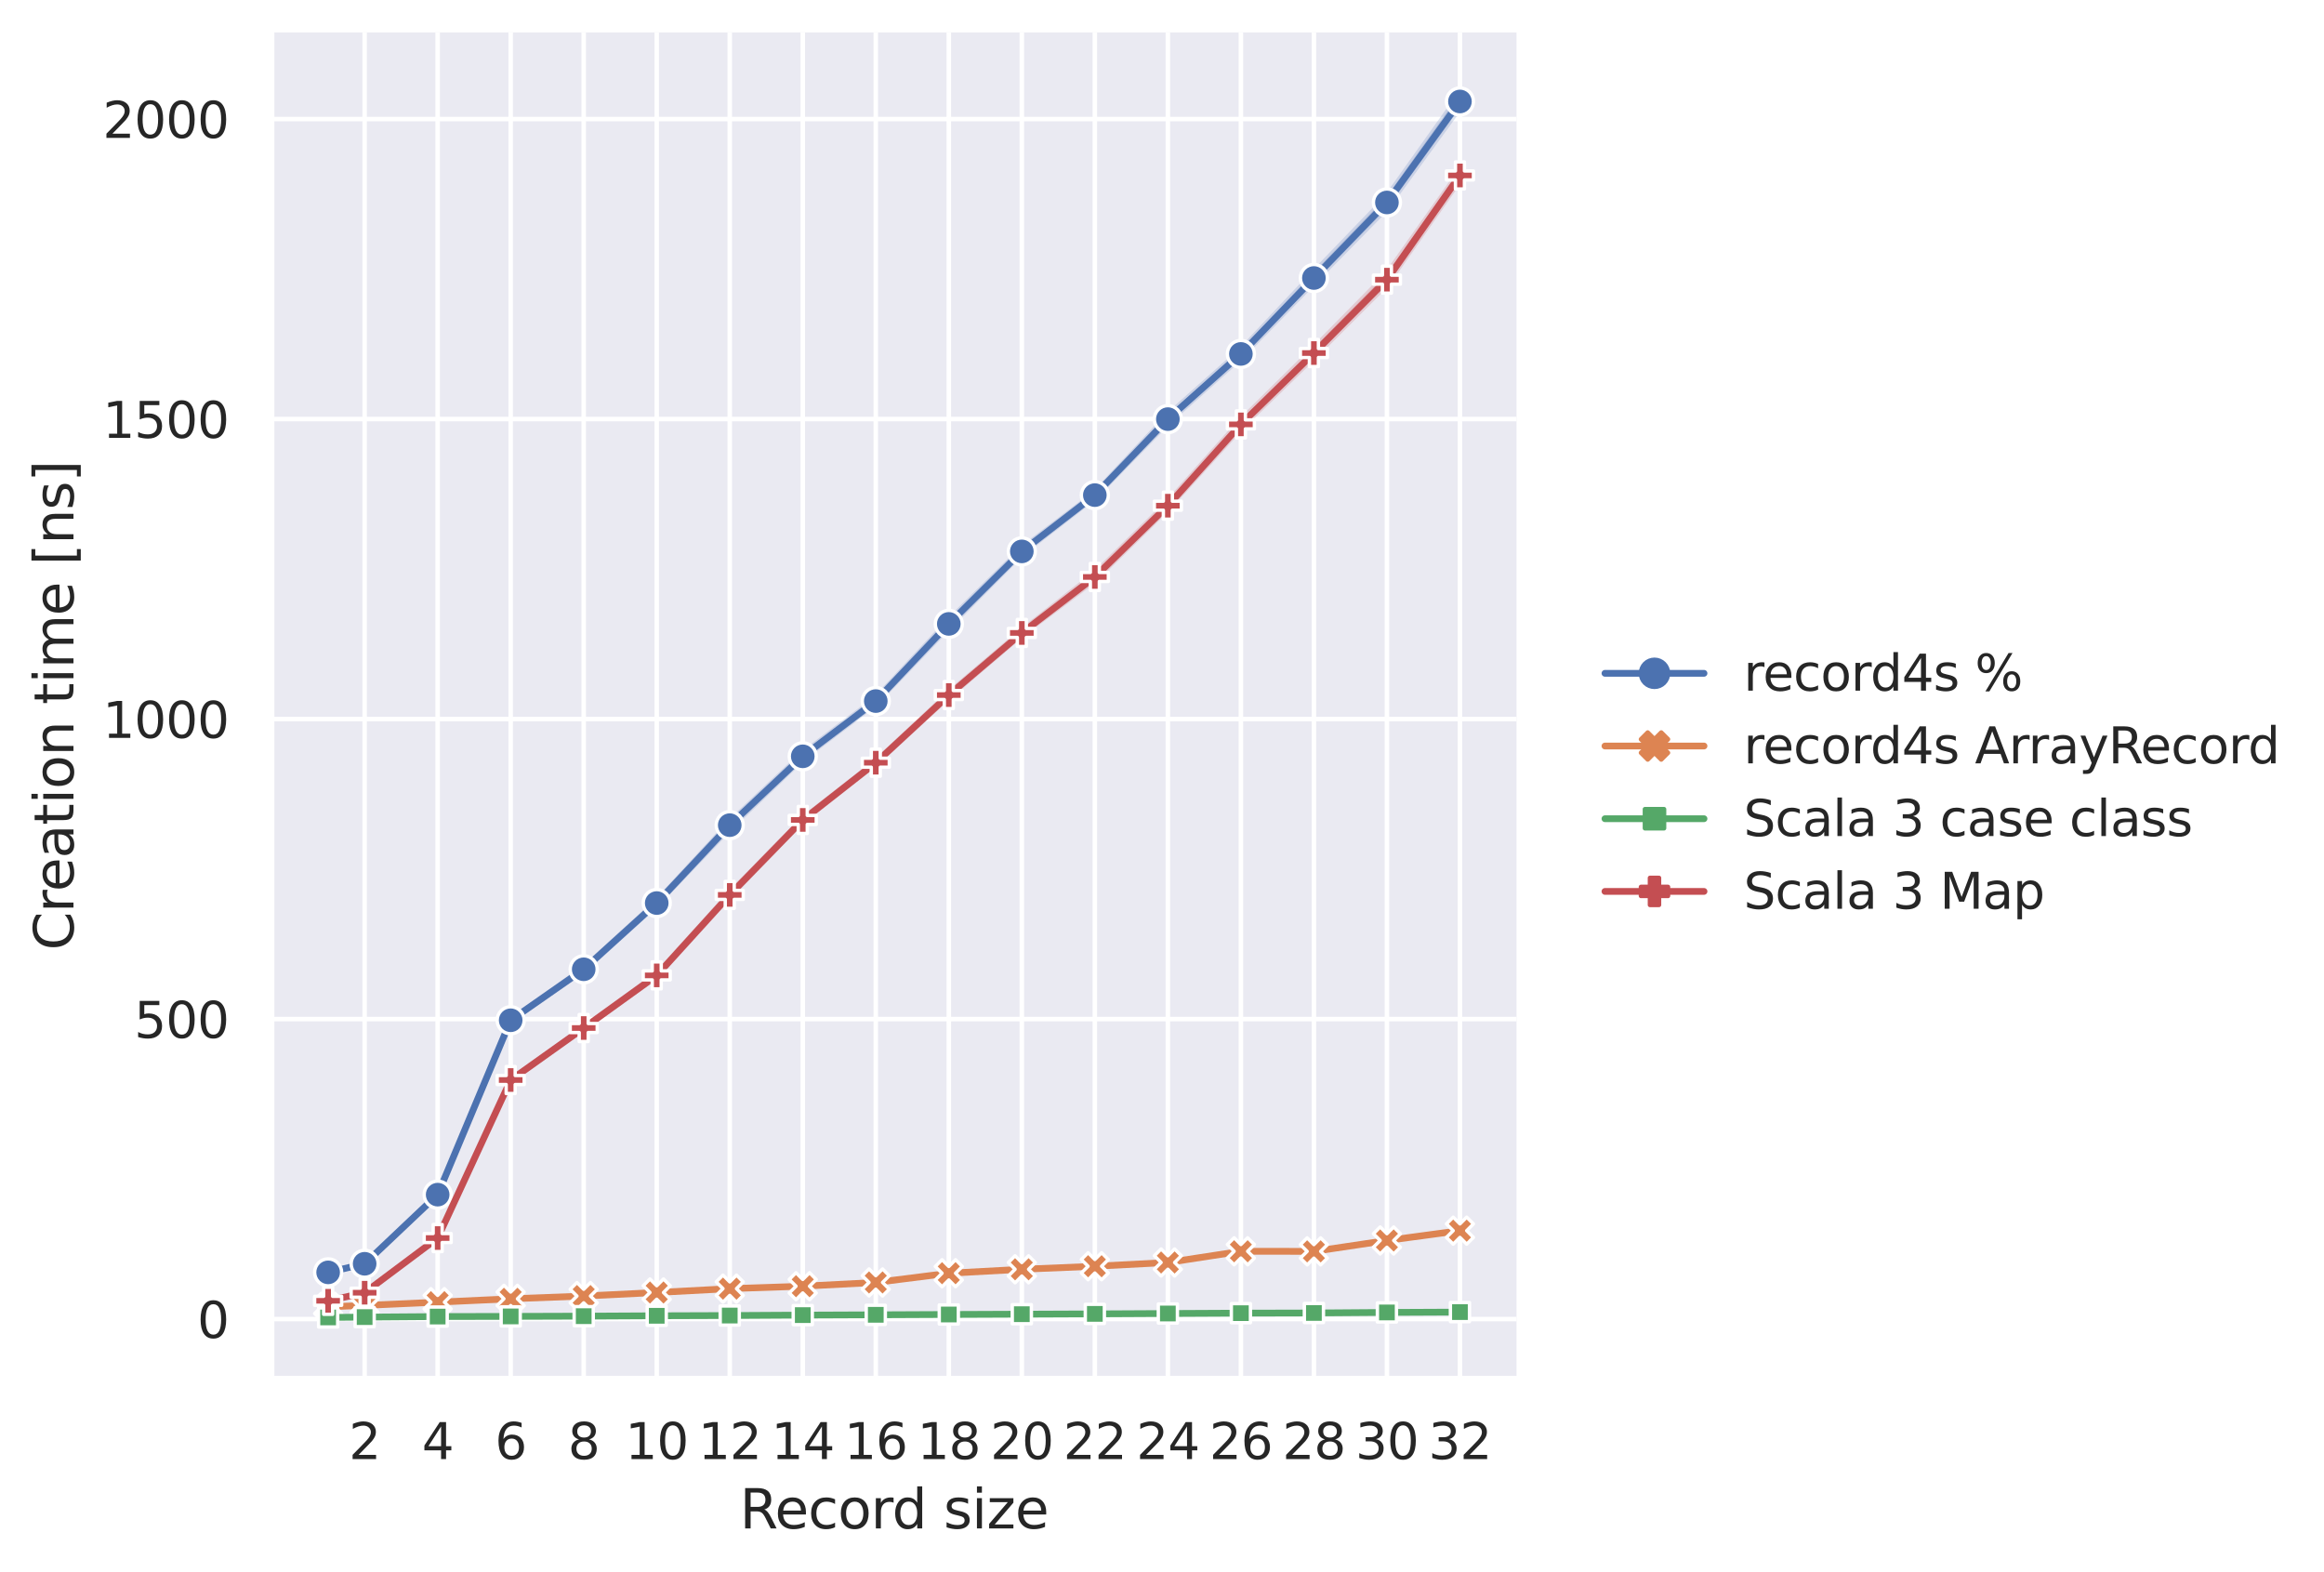 <?xml version="1.0" encoding="utf-8" standalone="no"?>
<!DOCTYPE svg PUBLIC "-//W3C//DTD SVG 1.1//EN"
  "http://www.w3.org/Graphics/SVG/1.1/DTD/svg11.dtd">
<svg xmlns:xlink="http://www.w3.org/1999/xlink" width="516.149pt" height="349.14pt" viewBox="0 0 516.149 349.14" xmlns="http://www.w3.org/2000/svg" version="1.1">
 <defs>
  <style type="text/css">*{stroke-linejoin: round; stroke-linecap: butt}</style>
 </defs>
 <g id="figure_1">
  <g id="patch_1">
   <path d="M 0 349.14 
L 516.149 349.14 
L 516.149 0 
L 0 0 
z
" style="fill: #ffffff"/>
  </g>
  <g id="axes_1">
   <g id="patch_2">
    <path d="M 60.309 306.18 
L 336.814 306.18 
L 336.814 7.2 
L 60.309 7.2 
z
" style="fill: #eaeaf2"/>
   </g>
   <g id="matplotlib.axis_1">
    <g id="xtick_1">
     <g id="line2d_1">
      <path d="M 80.986 306.18 
L 80.986 7.2 
" clip-path="url(#paf6fe5a47a)" style="fill: none; stroke: #ffffff; stroke-linecap: round"/>
     </g>
     <g id="text_1">
      <!-- 2 -->
      <g style="fill: #262626" transform="translate(77.486 324.038) scale(0.11 -0.11)">
       <defs>
        <path id="DejaVuSans-32" d="M 1228 531 
L 3431 531 
L 3431 0 
L 469 0 
L 469 531 
Q 828 903 1448 1529 
Q 2069 2156 2228 2338 
Q 2531 2678 2651 2914 
Q 2772 3150 2772 3378 
Q 2772 3750 2511 3984 
Q 2250 4219 1831 4219 
Q 1534 4219 1204 4116 
Q 875 4013 500 3803 
L 500 4441 
Q 881 4594 1212 4672 
Q 1544 4750 1819 4750 
Q 2544 4750 2975 4387 
Q 3406 4025 3406 3419 
Q 3406 3131 3298 2873 
Q 3191 2616 2906 2266 
Q 2828 2175 2409 1742 
Q 1991 1309 1228 531 
z
" transform="scale(0.016)"/>
       </defs>
       <use xlink:href="#DejaVuSans-32"/>
      </g>
     </g>
    </g>
    <g id="xtick_2">
     <g id="line2d_2">
      <path d="M 97.203 306.18 
L 97.203 7.2 
" clip-path="url(#paf6fe5a47a)" style="fill: none; stroke: #ffffff; stroke-linecap: round"/>
     </g>
     <g id="text_2">
      <!-- 4 -->
      <g style="fill: #262626" transform="translate(93.704 324.038) scale(0.11 -0.11)">
       <defs>
        <path id="DejaVuSans-34" d="M 2419 4116 
L 825 1625 
L 2419 1625 
L 2419 4116 
z
M 2253 4666 
L 3047 4666 
L 3047 1625 
L 3713 1625 
L 3713 1100 
L 3047 1100 
L 3047 0 
L 2419 0 
L 2419 1100 
L 313 1100 
L 313 1709 
L 2253 4666 
z
" transform="scale(0.016)"/>
       </defs>
       <use xlink:href="#DejaVuSans-34"/>
      </g>
     </g>
    </g>
    <g id="xtick_3">
     <g id="line2d_3">
      <path d="M 113.42 306.18 
L 113.42 7.2 
" clip-path="url(#paf6fe5a47a)" style="fill: none; stroke: #ffffff; stroke-linecap: round"/>
     </g>
     <g id="text_3">
      <!-- 6 -->
      <g style="fill: #262626" transform="translate(109.921 324.038) scale(0.11 -0.11)">
       <defs>
        <path id="DejaVuSans-36" d="M 2113 2584 
Q 1688 2584 1439 2293 
Q 1191 2003 1191 1497 
Q 1191 994 1439 701 
Q 1688 409 2113 409 
Q 2538 409 2786 701 
Q 3034 994 3034 1497 
Q 3034 2003 2786 2293 
Q 2538 2584 2113 2584 
z
M 3366 4563 
L 3366 3988 
Q 3128 4100 2886 4159 
Q 2644 4219 2406 4219 
Q 1781 4219 1451 3797 
Q 1122 3375 1075 2522 
Q 1259 2794 1537 2939 
Q 1816 3084 2150 3084 
Q 2853 3084 3261 2657 
Q 3669 2231 3669 1497 
Q 3669 778 3244 343 
Q 2819 -91 2113 -91 
Q 1303 -91 875 529 
Q 447 1150 447 2328 
Q 447 3434 972 4092 
Q 1497 4750 2381 4750 
Q 2619 4750 2861 4703 
Q 3103 4656 3366 4563 
z
" transform="scale(0.016)"/>
       </defs>
       <use xlink:href="#DejaVuSans-36"/>
      </g>
     </g>
    </g>
    <g id="xtick_4">
     <g id="line2d_4">
      <path d="M 129.638 306.18 
L 129.638 7.2 
" clip-path="url(#paf6fe5a47a)" style="fill: none; stroke: #ffffff; stroke-linecap: round"/>
     </g>
     <g id="text_4">
      <!-- 8 -->
      <g style="fill: #262626" transform="translate(126.138 324.038) scale(0.11 -0.11)">
       <defs>
        <path id="DejaVuSans-38" d="M 2034 2216 
Q 1584 2216 1326 1975 
Q 1069 1734 1069 1313 
Q 1069 891 1326 650 
Q 1584 409 2034 409 
Q 2484 409 2743 651 
Q 3003 894 3003 1313 
Q 3003 1734 2745 1975 
Q 2488 2216 2034 2216 
z
M 1403 2484 
Q 997 2584 770 2862 
Q 544 3141 544 3541 
Q 544 4100 942 4425 
Q 1341 4750 2034 4750 
Q 2731 4750 3128 4425 
Q 3525 4100 3525 3541 
Q 3525 3141 3298 2862 
Q 3072 2584 2669 2484 
Q 3125 2378 3379 2068 
Q 3634 1759 3634 1313 
Q 3634 634 3220 271 
Q 2806 -91 2034 -91 
Q 1263 -91 848 271 
Q 434 634 434 1313 
Q 434 1759 690 2068 
Q 947 2378 1403 2484 
z
M 1172 3481 
Q 1172 3119 1398 2916 
Q 1625 2713 2034 2713 
Q 2441 2713 2670 2916 
Q 2900 3119 2900 3481 
Q 2900 3844 2670 4047 
Q 2441 4250 2034 4250 
Q 1625 4250 1398 4047 
Q 1172 3844 1172 3481 
z
" transform="scale(0.016)"/>
       </defs>
       <use xlink:href="#DejaVuSans-38"/>
      </g>
     </g>
    </g>
    <g id="xtick_5">
     <g id="line2d_5">
      <path d="M 145.855 306.18 
L 145.855 7.2 
" clip-path="url(#paf6fe5a47a)" style="fill: none; stroke: #ffffff; stroke-linecap: round"/>
     </g>
     <g id="text_5">
      <!-- 10 -->
      <g style="fill: #262626" transform="translate(138.856 324.038) scale(0.11 -0.11)">
       <defs>
        <path id="DejaVuSans-31" d="M 794 531 
L 1825 531 
L 1825 4091 
L 703 3866 
L 703 4441 
L 1819 4666 
L 2450 4666 
L 2450 531 
L 3481 531 
L 3481 0 
L 794 0 
L 794 531 
z
" transform="scale(0.016)"/>
        <path id="DejaVuSans-30" d="M 2034 4250 
Q 1547 4250 1301 3770 
Q 1056 3291 1056 2328 
Q 1056 1369 1301 889 
Q 1547 409 2034 409 
Q 2525 409 2770 889 
Q 3016 1369 3016 2328 
Q 3016 3291 2770 3770 
Q 2525 4250 2034 4250 
z
M 2034 4750 
Q 2819 4750 3233 4129 
Q 3647 3509 3647 2328 
Q 3647 1150 3233 529 
Q 2819 -91 2034 -91 
Q 1250 -91 836 529 
Q 422 1150 422 2328 
Q 422 3509 836 4129 
Q 1250 4750 2034 4750 
z
" transform="scale(0.016)"/>
       </defs>
       <use xlink:href="#DejaVuSans-31"/>
       <use xlink:href="#DejaVuSans-30" x="63.623"/>
      </g>
     </g>
    </g>
    <g id="xtick_6">
     <g id="line2d_6">
      <path d="M 162.072 306.18 
L 162.072 7.2 
" clip-path="url(#paf6fe5a47a)" style="fill: none; stroke: #ffffff; stroke-linecap: round"/>
     </g>
     <g id="text_6">
      <!-- 12 -->
      <g style="fill: #262626" transform="translate(155.074 324.038) scale(0.11 -0.11)">
       <use xlink:href="#DejaVuSans-31"/>
       <use xlink:href="#DejaVuSans-32" x="63.623"/>
      </g>
     </g>
    </g>
    <g id="xtick_7">
     <g id="line2d_7">
      <path d="M 178.29 306.18 
L 178.29 7.2 
" clip-path="url(#paf6fe5a47a)" style="fill: none; stroke: #ffffff; stroke-linecap: round"/>
     </g>
     <g id="text_7">
      <!-- 14 -->
      <g style="fill: #262626" transform="translate(171.291 324.038) scale(0.11 -0.11)">
       <use xlink:href="#DejaVuSans-31"/>
       <use xlink:href="#DejaVuSans-34" x="63.623"/>
      </g>
     </g>
    </g>
    <g id="xtick_8">
     <g id="line2d_8">
      <path d="M 194.507 306.18 
L 194.507 7.2 
" clip-path="url(#paf6fe5a47a)" style="fill: none; stroke: #ffffff; stroke-linecap: round"/>
     </g>
     <g id="text_8">
      <!-- 16 -->
      <g style="fill: #262626" transform="translate(187.508 324.038) scale(0.11 -0.11)">
       <use xlink:href="#DejaVuSans-31"/>
       <use xlink:href="#DejaVuSans-36" x="63.623"/>
      </g>
     </g>
    </g>
    <g id="xtick_9">
     <g id="line2d_9">
      <path d="M 210.724 306.18 
L 210.724 7.2 
" clip-path="url(#paf6fe5a47a)" style="fill: none; stroke: #ffffff; stroke-linecap: round"/>
     </g>
     <g id="text_9">
      <!-- 18 -->
      <g style="fill: #262626" transform="translate(203.726 324.038) scale(0.11 -0.11)">
       <use xlink:href="#DejaVuSans-31"/>
       <use xlink:href="#DejaVuSans-38" x="63.623"/>
      </g>
     </g>
    </g>
    <g id="xtick_10">
     <g id="line2d_10">
      <path d="M 226.942 306.18 
L 226.942 7.2 
" clip-path="url(#paf6fe5a47a)" style="fill: none; stroke: #ffffff; stroke-linecap: round"/>
     </g>
     <g id="text_10">
      <!-- 20 -->
      <g style="fill: #262626" transform="translate(219.943 324.038) scale(0.11 -0.11)">
       <use xlink:href="#DejaVuSans-32"/>
       <use xlink:href="#DejaVuSans-30" x="63.623"/>
      </g>
     </g>
    </g>
    <g id="xtick_11">
     <g id="line2d_11">
      <path d="M 243.159 306.18 
L 243.159 7.2 
" clip-path="url(#paf6fe5a47a)" style="fill: none; stroke: #ffffff; stroke-linecap: round"/>
     </g>
     <g id="text_11">
      <!-- 22 -->
      <g style="fill: #262626" transform="translate(236.16 324.038) scale(0.11 -0.11)">
       <use xlink:href="#DejaVuSans-32"/>
       <use xlink:href="#DejaVuSans-32" x="63.623"/>
      </g>
     </g>
    </g>
    <g id="xtick_12">
     <g id="line2d_12">
      <path d="M 259.376 306.18 
L 259.376 7.2 
" clip-path="url(#paf6fe5a47a)" style="fill: none; stroke: #ffffff; stroke-linecap: round"/>
     </g>
     <g id="text_12">
      <!-- 24 -->
      <g style="fill: #262626" transform="translate(252.378 324.038) scale(0.11 -0.11)">
       <use xlink:href="#DejaVuSans-32"/>
       <use xlink:href="#DejaVuSans-34" x="63.623"/>
      </g>
     </g>
    </g>
    <g id="xtick_13">
     <g id="line2d_13">
      <path d="M 275.594 306.18 
L 275.594 7.2 
" clip-path="url(#paf6fe5a47a)" style="fill: none; stroke: #ffffff; stroke-linecap: round"/>
     </g>
     <g id="text_13">
      <!-- 26 -->
      <g style="fill: #262626" transform="translate(268.595 324.038) scale(0.11 -0.11)">
       <use xlink:href="#DejaVuSans-32"/>
       <use xlink:href="#DejaVuSans-36" x="63.623"/>
      </g>
     </g>
    </g>
    <g id="xtick_14">
     <g id="line2d_14">
      <path d="M 291.811 306.18 
L 291.811 7.2 
" clip-path="url(#paf6fe5a47a)" style="fill: none; stroke: #ffffff; stroke-linecap: round"/>
     </g>
     <g id="text_14">
      <!-- 28 -->
      <g style="fill: #262626" transform="translate(284.812 324.038) scale(0.11 -0.11)">
       <use xlink:href="#DejaVuSans-32"/>
       <use xlink:href="#DejaVuSans-38" x="63.623"/>
      </g>
     </g>
    </g>
    <g id="xtick_15">
     <g id="line2d_15">
      <path d="M 308.028 306.18 
L 308.028 7.2 
" clip-path="url(#paf6fe5a47a)" style="fill: none; stroke: #ffffff; stroke-linecap: round"/>
     </g>
     <g id="text_15">
      <!-- 30 -->
      <g style="fill: #262626" transform="translate(301.029 324.038) scale(0.11 -0.11)">
       <defs>
        <path id="DejaVuSans-33" d="M 2597 2516 
Q 3050 2419 3304 2112 
Q 3559 1806 3559 1356 
Q 3559 666 3084 287 
Q 2609 -91 1734 -91 
Q 1441 -91 1130 -33 
Q 819 25 488 141 
L 488 750 
Q 750 597 1062 519 
Q 1375 441 1716 441 
Q 2309 441 2620 675 
Q 2931 909 2931 1356 
Q 2931 1769 2642 2001 
Q 2353 2234 1838 2234 
L 1294 2234 
L 1294 2753 
L 1863 2753 
Q 2328 2753 2575 2939 
Q 2822 3125 2822 3475 
Q 2822 3834 2567 4026 
Q 2313 4219 1838 4219 
Q 1578 4219 1281 4162 
Q 984 4106 628 3988 
L 628 4550 
Q 988 4650 1302 4700 
Q 1616 4750 1894 4750 
Q 2613 4750 3031 4423 
Q 3450 4097 3450 3541 
Q 3450 3153 3228 2886 
Q 3006 2619 2597 2516 
z
" transform="scale(0.016)"/>
       </defs>
       <use xlink:href="#DejaVuSans-33"/>
       <use xlink:href="#DejaVuSans-30" x="63.623"/>
      </g>
     </g>
    </g>
    <g id="xtick_16">
     <g id="line2d_16">
      <path d="M 324.246 306.18 
L 324.246 7.2 
" clip-path="url(#paf6fe5a47a)" style="fill: none; stroke: #ffffff; stroke-linecap: round"/>
     </g>
     <g id="text_16">
      <!-- 32 -->
      <g style="fill: #262626" transform="translate(317.247 324.038) scale(0.11 -0.11)">
       <use xlink:href="#DejaVuSans-33"/>
       <use xlink:href="#DejaVuSans-32" x="63.623"/>
      </g>
     </g>
    </g>
    <g id="text_17">
     <!-- Record size -->
     <g style="fill: #262626" transform="translate(164.289 339.444) scale(0.12 -0.12)">
      <defs>
       <path id="DejaVuSans-52" d="M 2841 2188 
Q 3044 2119 3236 1894 
Q 3428 1669 3622 1275 
L 4263 0 
L 3584 0 
L 2988 1197 
Q 2756 1666 2539 1819 
Q 2322 1972 1947 1972 
L 1259 1972 
L 1259 0 
L 628 0 
L 628 4666 
L 2053 4666 
Q 2853 4666 3247 4331 
Q 3641 3997 3641 3322 
Q 3641 2881 3436 2590 
Q 3231 2300 2841 2188 
z
M 1259 4147 
L 1259 2491 
L 2053 2491 
Q 2509 2491 2742 2702 
Q 2975 2913 2975 3322 
Q 2975 3731 2742 3939 
Q 2509 4147 2053 4147 
L 1259 4147 
z
" transform="scale(0.016)"/>
       <path id="DejaVuSans-65" d="M 3597 1894 
L 3597 1613 
L 953 1613 
Q 991 1019 1311 708 
Q 1631 397 2203 397 
Q 2534 397 2845 478 
Q 3156 559 3463 722 
L 3463 178 
Q 3153 47 2828 -22 
Q 2503 -91 2169 -91 
Q 1331 -91 842 396 
Q 353 884 353 1716 
Q 353 2575 817 3079 
Q 1281 3584 2069 3584 
Q 2775 3584 3186 3129 
Q 3597 2675 3597 1894 
z
M 3022 2063 
Q 3016 2534 2758 2815 
Q 2500 3097 2075 3097 
Q 1594 3097 1305 2825 
Q 1016 2553 972 2059 
L 3022 2063 
z
" transform="scale(0.016)"/>
       <path id="DejaVuSans-63" d="M 3122 3366 
L 3122 2828 
Q 2878 2963 2633 3030 
Q 2388 3097 2138 3097 
Q 1578 3097 1268 2742 
Q 959 2388 959 1747 
Q 959 1106 1268 751 
Q 1578 397 2138 397 
Q 2388 397 2633 464 
Q 2878 531 3122 666 
L 3122 134 
Q 2881 22 2623 -34 
Q 2366 -91 2075 -91 
Q 1284 -91 818 406 
Q 353 903 353 1747 
Q 353 2603 823 3093 
Q 1294 3584 2113 3584 
Q 2378 3584 2631 3529 
Q 2884 3475 3122 3366 
z
" transform="scale(0.016)"/>
       <path id="DejaVuSans-6f" d="M 1959 3097 
Q 1497 3097 1228 2736 
Q 959 2375 959 1747 
Q 959 1119 1226 758 
Q 1494 397 1959 397 
Q 2419 397 2687 759 
Q 2956 1122 2956 1747 
Q 2956 2369 2687 2733 
Q 2419 3097 1959 3097 
z
M 1959 3584 
Q 2709 3584 3137 3096 
Q 3566 2609 3566 1747 
Q 3566 888 3137 398 
Q 2709 -91 1959 -91 
Q 1206 -91 779 398 
Q 353 888 353 1747 
Q 353 2609 779 3096 
Q 1206 3584 1959 3584 
z
" transform="scale(0.016)"/>
       <path id="DejaVuSans-72" d="M 2631 2963 
Q 2534 3019 2420 3045 
Q 2306 3072 2169 3072 
Q 1681 3072 1420 2755 
Q 1159 2438 1159 1844 
L 1159 0 
L 581 0 
L 581 3500 
L 1159 3500 
L 1159 2956 
Q 1341 3275 1631 3429 
Q 1922 3584 2338 3584 
Q 2397 3584 2469 3576 
Q 2541 3569 2628 3553 
L 2631 2963 
z
" transform="scale(0.016)"/>
       <path id="DejaVuSans-64" d="M 2906 2969 
L 2906 4863 
L 3481 4863 
L 3481 0 
L 2906 0 
L 2906 525 
Q 2725 213 2448 61 
Q 2172 -91 1784 -91 
Q 1150 -91 751 415 
Q 353 922 353 1747 
Q 353 2572 751 3078 
Q 1150 3584 1784 3584 
Q 2172 3584 2448 3432 
Q 2725 3281 2906 2969 
z
M 947 1747 
Q 947 1113 1208 752 
Q 1469 391 1925 391 
Q 2381 391 2643 752 
Q 2906 1113 2906 1747 
Q 2906 2381 2643 2742 
Q 2381 3103 1925 3103 
Q 1469 3103 1208 2742 
Q 947 2381 947 1747 
z
" transform="scale(0.016)"/>
       <path id="DejaVuSans-20" transform="scale(0.016)"/>
       <path id="DejaVuSans-73" d="M 2834 3397 
L 2834 2853 
Q 2591 2978 2328 3040 
Q 2066 3103 1784 3103 
Q 1356 3103 1142 2972 
Q 928 2841 928 2578 
Q 928 2378 1081 2264 
Q 1234 2150 1697 2047 
L 1894 2003 
Q 2506 1872 2764 1633 
Q 3022 1394 3022 966 
Q 3022 478 2636 193 
Q 2250 -91 1575 -91 
Q 1294 -91 989 -36 
Q 684 19 347 128 
L 347 722 
Q 666 556 975 473 
Q 1284 391 1588 391 
Q 1994 391 2212 530 
Q 2431 669 2431 922 
Q 2431 1156 2273 1281 
Q 2116 1406 1581 1522 
L 1381 1569 
Q 847 1681 609 1914 
Q 372 2147 372 2553 
Q 372 3047 722 3315 
Q 1072 3584 1716 3584 
Q 2034 3584 2315 3537 
Q 2597 3491 2834 3397 
z
" transform="scale(0.016)"/>
       <path id="DejaVuSans-69" d="M 603 3500 
L 1178 3500 
L 1178 0 
L 603 0 
L 603 3500 
z
M 603 4863 
L 1178 4863 
L 1178 4134 
L 603 4134 
L 603 4863 
z
" transform="scale(0.016)"/>
       <path id="DejaVuSans-7a" d="M 353 3500 
L 3084 3500 
L 3084 2975 
L 922 459 
L 3084 459 
L 3084 0 
L 275 0 
L 275 525 
L 2438 3041 
L 353 3041 
L 353 3500 
z
" transform="scale(0.016)"/>
      </defs>
      <use xlink:href="#DejaVuSans-52"/>
      <use xlink:href="#DejaVuSans-65" x="64.982"/>
      <use xlink:href="#DejaVuSans-63" x="126.506"/>
      <use xlink:href="#DejaVuSans-6f" x="181.486"/>
      <use xlink:href="#DejaVuSans-72" x="242.668"/>
      <use xlink:href="#DejaVuSans-64" x="282.031"/>
      <use xlink:href="#DejaVuSans-20" x="345.508"/>
      <use xlink:href="#DejaVuSans-73" x="377.295"/>
      <use xlink:href="#DejaVuSans-69" x="429.395"/>
      <use xlink:href="#DejaVuSans-7a" x="457.178"/>
      <use xlink:href="#DejaVuSans-65" x="509.668"/>
     </g>
    </g>
   </g>
   <g id="matplotlib.axis_2">
    <g id="ytick_1">
     <g id="line2d_17">
      <path d="M 60.309 292.951 
L 336.814 292.951 
" clip-path="url(#paf6fe5a47a)" style="fill: none; stroke: #ffffff; stroke-linecap: round"/>
     </g>
     <g id="text_18">
      <!-- 0 -->
      <g style="fill: #262626" transform="translate(43.81 297.13) scale(0.11 -0.11)">
       <use xlink:href="#DejaVuSans-30"/>
      </g>
     </g>
    </g>
    <g id="ytick_2">
     <g id="line2d_18">
      <path d="M 60.309 226.324 
L 336.814 226.324 
" clip-path="url(#paf6fe5a47a)" style="fill: none; stroke: #ffffff; stroke-linecap: round"/>
     </g>
     <g id="text_19">
      <!-- 500 -->
      <g style="fill: #262626" transform="translate(29.812 230.503) scale(0.11 -0.11)">
       <defs>
        <path id="DejaVuSans-35" d="M 691 4666 
L 3169 4666 
L 3169 4134 
L 1269 4134 
L 1269 2991 
Q 1406 3038 1543 3061 
Q 1681 3084 1819 3084 
Q 2600 3084 3056 2656 
Q 3513 2228 3513 1497 
Q 3513 744 3044 326 
Q 2575 -91 1722 -91 
Q 1428 -91 1123 -41 
Q 819 9 494 109 
L 494 744 
Q 775 591 1075 516 
Q 1375 441 1709 441 
Q 2250 441 2565 725 
Q 2881 1009 2881 1497 
Q 2881 1984 2565 2268 
Q 2250 2553 1709 2553 
Q 1456 2553 1204 2497 
Q 953 2441 691 2322 
L 691 4666 
z
" transform="scale(0.016)"/>
       </defs>
       <use xlink:href="#DejaVuSans-35"/>
       <use xlink:href="#DejaVuSans-30" x="63.623"/>
       <use xlink:href="#DejaVuSans-30" x="127.246"/>
      </g>
     </g>
    </g>
    <g id="ytick_3">
     <g id="line2d_19">
      <path d="M 60.309 159.696 
L 336.814 159.696 
" clip-path="url(#paf6fe5a47a)" style="fill: none; stroke: #ffffff; stroke-linecap: round"/>
     </g>
     <g id="text_20">
      <!-- 1000 -->
      <g style="fill: #262626" transform="translate(22.814 163.876) scale(0.11 -0.11)">
       <use xlink:href="#DejaVuSans-31"/>
       <use xlink:href="#DejaVuSans-30" x="63.623"/>
       <use xlink:href="#DejaVuSans-30" x="127.246"/>
       <use xlink:href="#DejaVuSans-30" x="190.869"/>
      </g>
     </g>
    </g>
    <g id="ytick_4">
     <g id="line2d_20">
      <path d="M 60.309 93.069 
L 336.814 93.069 
" clip-path="url(#paf6fe5a47a)" style="fill: none; stroke: #ffffff; stroke-linecap: round"/>
     </g>
     <g id="text_21">
      <!-- 1500 -->
      <g style="fill: #262626" transform="translate(22.814 97.248) scale(0.11 -0.11)">
       <use xlink:href="#DejaVuSans-31"/>
       <use xlink:href="#DejaVuSans-35" x="63.623"/>
       <use xlink:href="#DejaVuSans-30" x="127.246"/>
       <use xlink:href="#DejaVuSans-30" x="190.869"/>
      </g>
     </g>
    </g>
    <g id="ytick_5">
     <g id="line2d_21">
      <path d="M 60.309 26.442 
L 336.814 26.442 
" clip-path="url(#paf6fe5a47a)" style="fill: none; stroke: #ffffff; stroke-linecap: round"/>
     </g>
     <g id="text_22">
      <!-- 2000 -->
      <g style="fill: #262626" transform="translate(22.814 30.621) scale(0.11 -0.11)">
       <use xlink:href="#DejaVuSans-32"/>
       <use xlink:href="#DejaVuSans-30" x="63.623"/>
       <use xlink:href="#DejaVuSans-30" x="127.246"/>
       <use xlink:href="#DejaVuSans-30" x="190.869"/>
      </g>
     </g>
    </g>
    <g id="text_23">
     <!-- Creation time [ns] -->
     <g style="fill: #262626" transform="translate(16.318 211.052) rotate(-90) scale(0.12 -0.12)">
      <defs>
       <path id="DejaVuSans-43" d="M 4122 4306 
L 4122 3641 
Q 3803 3938 3442 4084 
Q 3081 4231 2675 4231 
Q 1875 4231 1450 3742 
Q 1025 3253 1025 2328 
Q 1025 1406 1450 917 
Q 1875 428 2675 428 
Q 3081 428 3442 575 
Q 3803 722 4122 1019 
L 4122 359 
Q 3791 134 3420 21 
Q 3050 -91 2638 -91 
Q 1578 -91 968 557 
Q 359 1206 359 2328 
Q 359 3453 968 4101 
Q 1578 4750 2638 4750 
Q 3056 4750 3426 4639 
Q 3797 4528 4122 4306 
z
" transform="scale(0.016)"/>
       <path id="DejaVuSans-61" d="M 2194 1759 
Q 1497 1759 1228 1600 
Q 959 1441 959 1056 
Q 959 750 1161 570 
Q 1363 391 1709 391 
Q 2188 391 2477 730 
Q 2766 1069 2766 1631 
L 2766 1759 
L 2194 1759 
z
M 3341 1997 
L 3341 0 
L 2766 0 
L 2766 531 
Q 2569 213 2275 61 
Q 1981 -91 1556 -91 
Q 1019 -91 701 211 
Q 384 513 384 1019 
Q 384 1609 779 1909 
Q 1175 2209 1959 2209 
L 2766 2209 
L 2766 2266 
Q 2766 2663 2505 2880 
Q 2244 3097 1772 3097 
Q 1472 3097 1187 3025 
Q 903 2953 641 2809 
L 641 3341 
Q 956 3463 1253 3523 
Q 1550 3584 1831 3584 
Q 2591 3584 2966 3190 
Q 3341 2797 3341 1997 
z
" transform="scale(0.016)"/>
       <path id="DejaVuSans-74" d="M 1172 4494 
L 1172 3500 
L 2356 3500 
L 2356 3053 
L 1172 3053 
L 1172 1153 
Q 1172 725 1289 603 
Q 1406 481 1766 481 
L 2356 481 
L 2356 0 
L 1766 0 
Q 1100 0 847 248 
Q 594 497 594 1153 
L 594 3053 
L 172 3053 
L 172 3500 
L 594 3500 
L 594 4494 
L 1172 4494 
z
" transform="scale(0.016)"/>
       <path id="DejaVuSans-6e" d="M 3513 2113 
L 3513 0 
L 2938 0 
L 2938 2094 
Q 2938 2591 2744 2837 
Q 2550 3084 2163 3084 
Q 1697 3084 1428 2787 
Q 1159 2491 1159 1978 
L 1159 0 
L 581 0 
L 581 3500 
L 1159 3500 
L 1159 2956 
Q 1366 3272 1645 3428 
Q 1925 3584 2291 3584 
Q 2894 3584 3203 3211 
Q 3513 2838 3513 2113 
z
" transform="scale(0.016)"/>
       <path id="DejaVuSans-6d" d="M 3328 2828 
Q 3544 3216 3844 3400 
Q 4144 3584 4550 3584 
Q 5097 3584 5394 3201 
Q 5691 2819 5691 2113 
L 5691 0 
L 5113 0 
L 5113 2094 
Q 5113 2597 4934 2840 
Q 4756 3084 4391 3084 
Q 3944 3084 3684 2787 
Q 3425 2491 3425 1978 
L 3425 0 
L 2847 0 
L 2847 2094 
Q 2847 2600 2669 2842 
Q 2491 3084 2119 3084 
Q 1678 3084 1418 2786 
Q 1159 2488 1159 1978 
L 1159 0 
L 581 0 
L 581 3500 
L 1159 3500 
L 1159 2956 
Q 1356 3278 1631 3431 
Q 1906 3584 2284 3584 
Q 2666 3584 2933 3390 
Q 3200 3197 3328 2828 
z
" transform="scale(0.016)"/>
       <path id="DejaVuSans-5b" d="M 550 4863 
L 1875 4863 
L 1875 4416 
L 1125 4416 
L 1125 -397 
L 1875 -397 
L 1875 -844 
L 550 -844 
L 550 4863 
z
" transform="scale(0.016)"/>
       <path id="DejaVuSans-5d" d="M 1947 4863 
L 1947 -844 
L 622 -844 
L 622 -397 
L 1369 -397 
L 1369 4416 
L 622 4416 
L 622 4863 
L 1947 4863 
z
" transform="scale(0.016)"/>
      </defs>
      <use xlink:href="#DejaVuSans-43"/>
      <use xlink:href="#DejaVuSans-72" x="69.824"/>
      <use xlink:href="#DejaVuSans-65" x="108.688"/>
      <use xlink:href="#DejaVuSans-61" x="170.211"/>
      <use xlink:href="#DejaVuSans-74" x="231.49"/>
      <use xlink:href="#DejaVuSans-69" x="270.699"/>
      <use xlink:href="#DejaVuSans-6f" x="298.482"/>
      <use xlink:href="#DejaVuSans-6e" x="359.664"/>
      <use xlink:href="#DejaVuSans-20" x="423.043"/>
      <use xlink:href="#DejaVuSans-74" x="454.83"/>
      <use xlink:href="#DejaVuSans-69" x="494.039"/>
      <use xlink:href="#DejaVuSans-6d" x="521.822"/>
      <use xlink:href="#DejaVuSans-65" x="619.234"/>
      <use xlink:href="#DejaVuSans-20" x="680.758"/>
      <use xlink:href="#DejaVuSans-5b" x="712.545"/>
      <use xlink:href="#DejaVuSans-6e" x="751.559"/>
      <use xlink:href="#DejaVuSans-73" x="814.938"/>
      <use xlink:href="#DejaVuSans-5d" x="867.037"/>
     </g>
    </g>
   </g>
   <g id="PolyCollection_1">
    <defs>
     <path id="mb77bc48def" d="M 72.877 -66.637 
L 72.877 -66.488 
L 80.986 -68.293 
L 97.203 -83.537 
L 113.42 -122.331 
L 129.638 -133.489 
L 145.855 -148.156 
L 162.072 -165.066 
L 178.29 -180.553 
L 194.507 -192.837 
L 210.724 -209.765 
L 226.942 -226.075 
L 243.159 -238.623 
L 259.376 -255.222 
L 275.594 -269.673 
L 291.811 -286.346 
L 308.028 -302.861 
L 324.246 -325.143 
L 324.246 -328.35 
L 324.246 -328.35 
L 308.028 -305.554 
L 291.811 -288.704 
L 275.594 -271.455 
L 259.376 -257.021 
L 243.159 -239.737 
L 226.942 -227.385 
L 210.724 -211.468 
L 194.507 -194.126 
L 178.29 -181.893 
L 162.072 -166.649 
L 145.855 -149.066 
L 129.638 -134.256 
L 113.42 -122.799 
L 97.203 -84.126 
L 80.986 -68.64 
L 72.877 -66.637 
z
" style="stroke: #4c72b0; stroke-opacity: 0.2"/>
    </defs>
    <g clip-path="url(#paf6fe5a47a)">
     <use xlink:href="#mb77bc48def" x="0" y="349.14" style="fill: #4c72b0; fill-opacity: 0.2; stroke: #4c72b0; stroke-opacity: 0.2"/>
    </g>
   </g>
   <g id="PolyCollection_2">
    <defs>
     <path id="mbc8f53521a" d="M 72.877 -58.933 
L 72.877 -58.905 
L 80.986 -59.212 
L 97.203 -59.924 
L 113.42 -60.669 
L 129.638 -61.279 
L 145.855 -62.069 
L 162.072 -62.907 
L 178.29 -63.427 
L 194.507 -64.278 
L 210.724 -66.323 
L 226.942 -67.184 
L 243.159 -67.86 
L 259.376 -68.687 
L 275.594 -71.146 
L 291.811 -71.091 
L 308.028 -73.557 
L 324.246 -75.749 
L 324.246 -75.911 
L 324.246 -75.911 
L 308.028 -73.744 
L 291.811 -71.386 
L 275.594 -71.356 
L 259.376 -68.838 
L 243.159 -67.99 
L 226.942 -67.318 
L 210.724 -66.432 
L 194.507 -64.379 
L 178.29 -63.576 
L 162.072 -62.99 
L 145.855 -62.121 
L 129.638 -61.329 
L 113.42 -60.727 
L 97.203 -59.972 
L 80.986 -59.231 
L 72.877 -58.933 
z
" style="stroke: #dd8452; stroke-opacity: 0.2"/>
    </defs>
    <g clip-path="url(#paf6fe5a47a)">
     <use xlink:href="#mbc8f53521a" x="0" y="349.14" style="fill: #dd8452; fill-opacity: 0.2; stroke: #dd8452; stroke-opacity: 0.2"/>
    </g>
   </g>
   <g id="PolyCollection_3">
    <defs>
     <path id="maf30797d11" d="M 72.877 -56.553 
L 72.877 -56.55 
L 80.986 -56.625 
L 97.203 -56.728 
L 113.42 -56.78 
L 129.638 -56.833 
L 145.855 -56.914 
L 162.072 -56.97 
L 178.29 -57.065 
L 194.507 -57.133 
L 210.724 -57.204 
L 226.942 -57.269 
L 243.159 -57.336 
L 259.376 -57.418 
L 275.594 -57.499 
L 291.811 -57.54 
L 308.028 -57.659 
L 324.246 -57.732 
L 324.246 -57.747 
L 324.246 -57.747 
L 308.028 -57.67 
L 291.811 -57.549 
L 275.594 -57.509 
L 259.376 -57.431 
L 243.159 -57.344 
L 226.942 -57.279 
L 210.724 -57.213 
L 194.507 -57.138 
L 178.29 -57.072 
L 162.072 -56.98 
L 145.855 -56.926 
L 129.638 -56.839 
L 113.42 -56.789 
L 97.203 -56.767 
L 80.986 -56.628 
L 72.877 -56.553 
z
" style="stroke: #55a868; stroke-opacity: 0.2"/>
    </defs>
    <g clip-path="url(#paf6fe5a47a)">
     <use xlink:href="#maf30797d11" x="0" y="349.14" style="fill: #55a868; fill-opacity: 0.2; stroke: #55a868; stroke-opacity: 0.2"/>
    </g>
   </g>
   <g id="PolyCollection_4">
    <defs>
     <path id="m4224e4a262" d="M 72.877 -60.257 
L 72.877 -60.238 
L 80.986 -62.03 
L 97.203 -74.073 
L 113.42 -109.057 
L 129.638 -120.628 
L 145.855 -132.148 
L 162.072 -149.915 
L 178.29 -166.668 
L 194.507 -179.443 
L 210.724 -194.261 
L 226.942 -208.084 
L 243.159 -220.222 
L 259.376 -236.127 
L 275.594 -254.005 
L 291.811 -269.726 
L 308.028 -285.918 
L 324.246 -309.054 
L 324.246 -311.324 
L 324.246 -311.324 
L 308.028 -288.416 
L 291.811 -271.896 
L 275.594 -255.895 
L 259.376 -237.708 
L 243.159 -221.883 
L 226.942 -209.149 
L 210.724 -195.354 
L 194.507 -180.125 
L 178.29 -167.464 
L 162.072 -150.912 
L 145.855 -132.9 
L 129.638 -121.05 
L 113.42 -109.501 
L 97.203 -74.291 
L 80.986 -62.056 
L 72.877 -60.257 
z
" style="stroke: #c44e52; stroke-opacity: 0.2"/>
    </defs>
    <g clip-path="url(#paf6fe5a47a)">
     <use xlink:href="#m4224e4a262" x="0" y="349.14" style="fill: #c44e52; fill-opacity: 0.2; stroke: #c44e52; stroke-opacity: 0.2"/>
    </g>
   </g>
   <g id="line2d_22">
    <path d="M 72.877 282.578 
L 80.986 280.67 
L 97.203 265.317 
L 113.42 226.589 
L 129.638 215.268 
L 145.855 200.558 
L 162.072 183.256 
L 178.29 167.97 
L 194.507 155.702 
L 210.724 138.56 
L 226.942 122.459 
L 243.159 109.959 
L 259.376 93.082 
L 275.594 78.605 
L 291.811 61.742 
L 308.028 44.964 
L 324.246 22.537 
" clip-path="url(#paf6fe5a47a)" style="fill: none; stroke: #4c72b0; stroke-width: 1.5; stroke-linecap: round"/>
    <defs>
     <path id="m09d13a64d4" d="M 0 3 
C 0.796 3 1.559 2.684 2.121 2.121 
C 2.684 1.559 3 0.796 3 0 
C 3 -0.796 2.684 -1.559 2.121 -2.121 
C 1.559 -2.684 0.796 -3 0 -3 
C -0.796 -3 -1.559 -2.684 -2.121 -2.121 
C -2.684 -1.559 -3 -0.796 -3 0 
C -3 0.796 -2.684 1.559 -2.121 2.121 
C -1.559 2.684 -0.796 3 0 3 
z
" style="stroke: #ffffff; stroke-width: 0.75"/>
    </defs>
    <g clip-path="url(#paf6fe5a47a)">
     <use xlink:href="#m09d13a64d4" x="72.877" y="282.578" style="fill: #4c72b0; stroke: #ffffff; stroke-width: 0.75"/>
     <use xlink:href="#m09d13a64d4" x="80.986" y="280.67" style="fill: #4c72b0; stroke: #ffffff; stroke-width: 0.75"/>
     <use xlink:href="#m09d13a64d4" x="97.203" y="265.317" style="fill: #4c72b0; stroke: #ffffff; stroke-width: 0.75"/>
     <use xlink:href="#m09d13a64d4" x="113.42" y="226.589" style="fill: #4c72b0; stroke: #ffffff; stroke-width: 0.75"/>
     <use xlink:href="#m09d13a64d4" x="129.638" y="215.268" style="fill: #4c72b0; stroke: #ffffff; stroke-width: 0.75"/>
     <use xlink:href="#m09d13a64d4" x="145.855" y="200.558" style="fill: #4c72b0; stroke: #ffffff; stroke-width: 0.75"/>
     <use xlink:href="#m09d13a64d4" x="162.072" y="183.256" style="fill: #4c72b0; stroke: #ffffff; stroke-width: 0.75"/>
     <use xlink:href="#m09d13a64d4" x="178.29" y="167.97" style="fill: #4c72b0; stroke: #ffffff; stroke-width: 0.75"/>
     <use xlink:href="#m09d13a64d4" x="194.507" y="155.702" style="fill: #4c72b0; stroke: #ffffff; stroke-width: 0.75"/>
     <use xlink:href="#m09d13a64d4" x="210.724" y="138.56" style="fill: #4c72b0; stroke: #ffffff; stroke-width: 0.75"/>
     <use xlink:href="#m09d13a64d4" x="226.942" y="122.459" style="fill: #4c72b0; stroke: #ffffff; stroke-width: 0.75"/>
     <use xlink:href="#m09d13a64d4" x="243.159" y="109.959" style="fill: #4c72b0; stroke: #ffffff; stroke-width: 0.75"/>
     <use xlink:href="#m09d13a64d4" x="259.376" y="93.082" style="fill: #4c72b0; stroke: #ffffff; stroke-width: 0.75"/>
     <use xlink:href="#m09d13a64d4" x="275.594" y="78.605" style="fill: #4c72b0; stroke: #ffffff; stroke-width: 0.75"/>
     <use xlink:href="#m09d13a64d4" x="291.811" y="61.742" style="fill: #4c72b0; stroke: #ffffff; stroke-width: 0.75"/>
     <use xlink:href="#m09d13a64d4" x="308.028" y="44.964" style="fill: #4c72b0; stroke: #ffffff; stroke-width: 0.75"/>
     <use xlink:href="#m09d13a64d4" x="324.246" y="22.537" style="fill: #4c72b0; stroke: #ffffff; stroke-width: 0.75"/>
    </g>
   </g>
   <g id="line2d_23">
    <path d="M 72.877 290.222 
L 80.986 289.919 
L 97.203 289.193 
L 113.42 288.447 
L 129.638 287.838 
L 145.855 287.046 
L 162.072 286.192 
L 178.29 285.651 
L 194.507 284.817 
L 210.724 282.768 
L 226.942 281.894 
L 243.159 281.219 
L 259.376 280.382 
L 275.594 277.897 
L 291.811 277.914 
L 308.028 275.497 
L 324.246 273.315 
" clip-path="url(#paf6fe5a47a)" style="fill: none; stroke: #dd8452; stroke-width: 1.5; stroke-linecap: round"/>
    <defs>
     <path id="m153dabf908" d="M -1.5 3 
L 0 1.5 
L 1.5 3 
L 3 1.5 
L 1.5 0 
L 3 -1.5 
L 1.5 -3 
L 0 -1.5 
L -1.5 -3 
L -3 -1.5 
L -1.5 0 
L -3 1.5 
z
" style="stroke: #ffffff; stroke-width: 0.75; stroke-linejoin: miter"/>
    </defs>
    <g clip-path="url(#paf6fe5a47a)">
     <use xlink:href="#m153dabf908" x="72.877" y="290.222" style="fill: #dd8452; stroke: #ffffff; stroke-width: 0.75; stroke-linejoin: miter"/>
     <use xlink:href="#m153dabf908" x="80.986" y="289.919" style="fill: #dd8452; stroke: #ffffff; stroke-width: 0.75; stroke-linejoin: miter"/>
     <use xlink:href="#m153dabf908" x="97.203" y="289.193" style="fill: #dd8452; stroke: #ffffff; stroke-width: 0.75; stroke-linejoin: miter"/>
     <use xlink:href="#m153dabf908" x="113.42" y="288.447" style="fill: #dd8452; stroke: #ffffff; stroke-width: 0.75; stroke-linejoin: miter"/>
     <use xlink:href="#m153dabf908" x="129.638" y="287.838" style="fill: #dd8452; stroke: #ffffff; stroke-width: 0.75; stroke-linejoin: miter"/>
     <use xlink:href="#m153dabf908" x="145.855" y="287.046" style="fill: #dd8452; stroke: #ffffff; stroke-width: 0.75; stroke-linejoin: miter"/>
     <use xlink:href="#m153dabf908" x="162.072" y="286.192" style="fill: #dd8452; stroke: #ffffff; stroke-width: 0.75; stroke-linejoin: miter"/>
     <use xlink:href="#m153dabf908" x="178.29" y="285.651" style="fill: #dd8452; stroke: #ffffff; stroke-width: 0.75; stroke-linejoin: miter"/>
     <use xlink:href="#m153dabf908" x="194.507" y="284.817" style="fill: #dd8452; stroke: #ffffff; stroke-width: 0.75; stroke-linejoin: miter"/>
     <use xlink:href="#m153dabf908" x="210.724" y="282.768" style="fill: #dd8452; stroke: #ffffff; stroke-width: 0.75; stroke-linejoin: miter"/>
     <use xlink:href="#m153dabf908" x="226.942" y="281.894" style="fill: #dd8452; stroke: #ffffff; stroke-width: 0.75; stroke-linejoin: miter"/>
     <use xlink:href="#m153dabf908" x="243.159" y="281.219" style="fill: #dd8452; stroke: #ffffff; stroke-width: 0.75; stroke-linejoin: miter"/>
     <use xlink:href="#m153dabf908" x="259.376" y="280.382" style="fill: #dd8452; stroke: #ffffff; stroke-width: 0.75; stroke-linejoin: miter"/>
     <use xlink:href="#m153dabf908" x="275.594" y="277.897" style="fill: #dd8452; stroke: #ffffff; stroke-width: 0.75; stroke-linejoin: miter"/>
     <use xlink:href="#m153dabf908" x="291.811" y="277.914" style="fill: #dd8452; stroke: #ffffff; stroke-width: 0.75; stroke-linejoin: miter"/>
     <use xlink:href="#m153dabf908" x="308.028" y="275.497" style="fill: #dd8452; stroke: #ffffff; stroke-width: 0.75; stroke-linejoin: miter"/>
     <use xlink:href="#m153dabf908" x="324.246" y="273.315" style="fill: #dd8452; stroke: #ffffff; stroke-width: 0.75; stroke-linejoin: miter"/>
    </g>
   </g>
   <g id="line2d_24">
    <path d="M 72.877 292.589 
L 80.986 292.513 
L 97.203 292.394 
L 113.42 292.356 
L 129.638 292.304 
L 145.855 292.22 
L 162.072 292.165 
L 178.29 292.072 
L 194.507 292.005 
L 210.724 291.932 
L 226.942 291.866 
L 243.159 291.8 
L 259.376 291.716 
L 275.594 291.636 
L 291.811 291.596 
L 308.028 291.476 
L 324.246 291.401 
" clip-path="url(#paf6fe5a47a)" style="fill: none; stroke: #55a868; stroke-width: 1.5; stroke-linecap: round"/>
    <defs>
     <path id="me034b54a2e" d="M -2.121 -2.121 
L -2.121 2.121 
L 2.121 2.121 
L 2.121 -2.121 
z
" style="stroke: #ffffff; stroke-width: 0.75; stroke-linejoin: miter"/>
    </defs>
    <g clip-path="url(#paf6fe5a47a)">
     <use xlink:href="#me034b54a2e" x="72.877" y="292.589" style="fill: #55a868; stroke: #ffffff; stroke-width: 0.75; stroke-linejoin: miter"/>
     <use xlink:href="#me034b54a2e" x="80.986" y="292.513" style="fill: #55a868; stroke: #ffffff; stroke-width: 0.75; stroke-linejoin: miter"/>
     <use xlink:href="#me034b54a2e" x="97.203" y="292.394" style="fill: #55a868; stroke: #ffffff; stroke-width: 0.75; stroke-linejoin: miter"/>
     <use xlink:href="#me034b54a2e" x="113.42" y="292.356" style="fill: #55a868; stroke: #ffffff; stroke-width: 0.75; stroke-linejoin: miter"/>
     <use xlink:href="#me034b54a2e" x="129.638" y="292.304" style="fill: #55a868; stroke: #ffffff; stroke-width: 0.75; stroke-linejoin: miter"/>
     <use xlink:href="#me034b54a2e" x="145.855" y="292.22" style="fill: #55a868; stroke: #ffffff; stroke-width: 0.75; stroke-linejoin: miter"/>
     <use xlink:href="#me034b54a2e" x="162.072" y="292.165" style="fill: #55a868; stroke: #ffffff; stroke-width: 0.75; stroke-linejoin: miter"/>
     <use xlink:href="#me034b54a2e" x="178.29" y="292.072" style="fill: #55a868; stroke: #ffffff; stroke-width: 0.75; stroke-linejoin: miter"/>
     <use xlink:href="#me034b54a2e" x="194.507" y="292.005" style="fill: #55a868; stroke: #ffffff; stroke-width: 0.75; stroke-linejoin: miter"/>
     <use xlink:href="#me034b54a2e" x="210.724" y="291.932" style="fill: #55a868; stroke: #ffffff; stroke-width: 0.75; stroke-linejoin: miter"/>
     <use xlink:href="#me034b54a2e" x="226.942" y="291.866" style="fill: #55a868; stroke: #ffffff; stroke-width: 0.75; stroke-linejoin: miter"/>
     <use xlink:href="#me034b54a2e" x="243.159" y="291.8" style="fill: #55a868; stroke: #ffffff; stroke-width: 0.75; stroke-linejoin: miter"/>
     <use xlink:href="#me034b54a2e" x="259.376" y="291.716" style="fill: #55a868; stroke: #ffffff; stroke-width: 0.75; stroke-linejoin: miter"/>
     <use xlink:href="#me034b54a2e" x="275.594" y="291.636" style="fill: #55a868; stroke: #ffffff; stroke-width: 0.75; stroke-linejoin: miter"/>
     <use xlink:href="#me034b54a2e" x="291.811" y="291.596" style="fill: #55a868; stroke: #ffffff; stroke-width: 0.75; stroke-linejoin: miter"/>
     <use xlink:href="#me034b54a2e" x="308.028" y="291.476" style="fill: #55a868; stroke: #ffffff; stroke-width: 0.75; stroke-linejoin: miter"/>
     <use xlink:href="#me034b54a2e" x="324.246" y="291.401" style="fill: #55a868; stroke: #ffffff; stroke-width: 0.75; stroke-linejoin: miter"/>
    </g>
   </g>
   <g id="line2d_25">
    <path d="M 72.877 288.893 
L 80.986 287.098 
L 97.203 274.957 
L 113.42 239.861 
L 129.638 228.313 
L 145.855 216.62 
L 162.072 198.746 
L 178.29 182.097 
L 194.507 169.387 
L 210.724 154.362 
L 226.942 140.569 
L 243.159 128.133 
L 259.376 112.307 
L 275.594 94.248 
L 291.811 78.404 
L 308.028 62.106 
L 324.246 38.965 
" clip-path="url(#paf6fe5a47a)" style="fill: none; stroke: #c44e52; stroke-width: 1.5; stroke-linecap: round"/>
    <defs>
     <path id="maf4438e84d" d="M -1 3 
L 1 3 
L 1 1 
L 3 1 
L 3 -1 
L 1 -1 
L 1 -3 
L -1 -3 
L -1 -1 
L -3 -1 
L -3 1 
L -1 1 
z
" style="stroke: #ffffff; stroke-width: 0.75; stroke-linejoin: miter"/>
    </defs>
    <g clip-path="url(#paf6fe5a47a)">
     <use xlink:href="#maf4438e84d" x="72.877" y="288.893" style="fill: #c44e52; stroke: #ffffff; stroke-width: 0.75; stroke-linejoin: miter"/>
     <use xlink:href="#maf4438e84d" x="80.986" y="287.098" style="fill: #c44e52; stroke: #ffffff; stroke-width: 0.75; stroke-linejoin: miter"/>
     <use xlink:href="#maf4438e84d" x="97.203" y="274.957" style="fill: #c44e52; stroke: #ffffff; stroke-width: 0.75; stroke-linejoin: miter"/>
     <use xlink:href="#maf4438e84d" x="113.42" y="239.861" style="fill: #c44e52; stroke: #ffffff; stroke-width: 0.75; stroke-linejoin: miter"/>
     <use xlink:href="#maf4438e84d" x="129.638" y="228.313" style="fill: #c44e52; stroke: #ffffff; stroke-width: 0.75; stroke-linejoin: miter"/>
     <use xlink:href="#maf4438e84d" x="145.855" y="216.62" style="fill: #c44e52; stroke: #ffffff; stroke-width: 0.75; stroke-linejoin: miter"/>
     <use xlink:href="#maf4438e84d" x="162.072" y="198.746" style="fill: #c44e52; stroke: #ffffff; stroke-width: 0.75; stroke-linejoin: miter"/>
     <use xlink:href="#maf4438e84d" x="178.29" y="182.097" style="fill: #c44e52; stroke: #ffffff; stroke-width: 0.75; stroke-linejoin: miter"/>
     <use xlink:href="#maf4438e84d" x="194.507" y="169.387" style="fill: #c44e52; stroke: #ffffff; stroke-width: 0.75; stroke-linejoin: miter"/>
     <use xlink:href="#maf4438e84d" x="210.724" y="154.362" style="fill: #c44e52; stroke: #ffffff; stroke-width: 0.75; stroke-linejoin: miter"/>
     <use xlink:href="#maf4438e84d" x="226.942" y="140.569" style="fill: #c44e52; stroke: #ffffff; stroke-width: 0.75; stroke-linejoin: miter"/>
     <use xlink:href="#maf4438e84d" x="243.159" y="128.133" style="fill: #c44e52; stroke: #ffffff; stroke-width: 0.75; stroke-linejoin: miter"/>
     <use xlink:href="#maf4438e84d" x="259.376" y="112.307" style="fill: #c44e52; stroke: #ffffff; stroke-width: 0.75; stroke-linejoin: miter"/>
     <use xlink:href="#maf4438e84d" x="275.594" y="94.248" style="fill: #c44e52; stroke: #ffffff; stroke-width: 0.75; stroke-linejoin: miter"/>
     <use xlink:href="#maf4438e84d" x="291.811" y="78.404" style="fill: #c44e52; stroke: #ffffff; stroke-width: 0.75; stroke-linejoin: miter"/>
     <use xlink:href="#maf4438e84d" x="308.028" y="62.106" style="fill: #c44e52; stroke: #ffffff; stroke-width: 0.75; stroke-linejoin: miter"/>
     <use xlink:href="#maf4438e84d" x="324.246" y="38.965" style="fill: #c44e52; stroke: #ffffff; stroke-width: 0.75; stroke-linejoin: miter"/>
    </g>
   </g>
   <g id="line2d_26"/>
   <g id="line2d_27"/>
   <g id="line2d_28"/>
   <g id="line2d_29"/>
   <g id="patch_3">
    <path d="M 60.309 306.18 
L 60.309 7.2 
" style="fill: none; stroke: #ffffff; stroke-width: 1.25; stroke-linejoin: miter; stroke-linecap: square"/>
   </g>
   <g id="patch_4">
    <path d="M 60.309 306.18 
L 336.814 306.18 
" style="fill: none; stroke: #ffffff; stroke-width: 1.25; stroke-linejoin: miter; stroke-linecap: square"/>
   </g>
  </g>
  <g id="legend_1">
   <g id="line2d_30">
    <path d="M 356.453 149.536 
L 367.453 149.536 
L 378.453 149.536 
" style="fill: none; stroke: #4c72b0; stroke-width: 1.5; stroke-linecap: round"/>
    <defs>
     <path id="m0345acb3c7" d="M 0 3 
C 0.796 3 1.559 2.684 2.121 2.121 
C 2.684 1.559 3 0.796 3 0 
C 3 -0.796 2.684 -1.559 2.121 -2.121 
C 1.559 -2.684 0.796 -3 0 -3 
C -0.796 -3 -1.559 -2.684 -2.121 -2.121 
C -2.684 -1.559 -3 -0.796 -3 0 
C -3 0.796 -2.684 1.559 -2.121 2.121 
C -1.559 2.684 -0.796 3 0 3 
z
" style="stroke: #4c72b0"/>
    </defs>
    <g>
     <use xlink:href="#m0345acb3c7" x="367.453" y="149.536" style="fill: #4c72b0; stroke: #4c72b0"/>
    </g>
   </g>
   <g id="text_24">
    <!-- record4s % -->
    <g style="fill: #262626" transform="translate(387.253 153.386) scale(0.11 -0.11)">
     <defs>
      <path id="DejaVuSans-25" d="M 4653 2053 
Q 4381 2053 4226 1822 
Q 4072 1591 4072 1178 
Q 4072 772 4226 539 
Q 4381 306 4653 306 
Q 4919 306 5073 539 
Q 5228 772 5228 1178 
Q 5228 1588 5073 1820 
Q 4919 2053 4653 2053 
z
M 4653 2450 
Q 5147 2450 5437 2106 
Q 5728 1763 5728 1178 
Q 5728 594 5436 251 
Q 5144 -91 4653 -91 
Q 4153 -91 3862 251 
Q 3572 594 3572 1178 
Q 3572 1766 3864 2108 
Q 4156 2450 4653 2450 
z
M 1428 4353 
Q 1159 4353 1004 4120 
Q 850 3888 850 3481 
Q 850 3069 1003 2837 
Q 1156 2606 1428 2606 
Q 1700 2606 1854 2837 
Q 2009 3069 2009 3481 
Q 2009 3884 1853 4118 
Q 1697 4353 1428 4353 
z
M 4250 4750 
L 4750 4750 
L 1831 -91 
L 1331 -91 
L 4250 4750 
z
M 1428 4750 
Q 1922 4750 2215 4408 
Q 2509 4066 2509 3481 
Q 2509 2891 2217 2550 
Q 1925 2209 1428 2209 
Q 931 2209 642 2551 
Q 353 2894 353 3481 
Q 353 4063 643 4406 
Q 934 4750 1428 4750 
z
" transform="scale(0.016)"/>
     </defs>
     <use xlink:href="#DejaVuSans-72"/>
     <use xlink:href="#DejaVuSans-65" x="38.863"/>
     <use xlink:href="#DejaVuSans-63" x="100.387"/>
     <use xlink:href="#DejaVuSans-6f" x="155.367"/>
     <use xlink:href="#DejaVuSans-72" x="216.549"/>
     <use xlink:href="#DejaVuSans-64" x="255.912"/>
     <use xlink:href="#DejaVuSans-34" x="319.389"/>
     <use xlink:href="#DejaVuSans-73" x="383.012"/>
     <use xlink:href="#DejaVuSans-20" x="435.111"/>
     <use xlink:href="#DejaVuSans-25" x="466.898"/>
    </g>
   </g>
   <g id="line2d_31">
    <path d="M 356.453 165.682 
L 367.453 165.682 
L 378.453 165.682 
" style="fill: none; stroke: #dd8452; stroke-width: 1.5; stroke-linecap: round"/>
    <defs>
     <path id="m39a457fd74" d="M -1.5 3 
L 0 1.5 
L 1.5 3 
L 3 1.5 
L 1.5 0 
L 3 -1.5 
L 1.5 -3 
L 0 -1.5 
L -1.5 -3 
L -3 -1.5 
L -1.5 0 
L -3 1.5 
z
" style="stroke: #dd8452; stroke-linejoin: miter"/>
    </defs>
    <g>
     <use xlink:href="#m39a457fd74" x="367.453" y="165.682" style="fill: #dd8452; stroke: #dd8452; stroke-linejoin: miter"/>
    </g>
   </g>
   <g id="text_25">
    <!-- record4s ArrayRecord -->
    <g style="fill: #262626" transform="translate(387.253 169.532) scale(0.11 -0.11)">
     <defs>
      <path id="DejaVuSans-41" d="M 2188 4044 
L 1331 1722 
L 3047 1722 
L 2188 4044 
z
M 1831 4666 
L 2547 4666 
L 4325 0 
L 3669 0 
L 3244 1197 
L 1141 1197 
L 716 0 
L 50 0 
L 1831 4666 
z
" transform="scale(0.016)"/>
      <path id="DejaVuSans-79" d="M 2059 -325 
Q 1816 -950 1584 -1140 
Q 1353 -1331 966 -1331 
L 506 -1331 
L 506 -850 
L 844 -850 
Q 1081 -850 1212 -737 
Q 1344 -625 1503 -206 
L 1606 56 
L 191 3500 
L 800 3500 
L 1894 763 
L 2988 3500 
L 3597 3500 
L 2059 -325 
z
" transform="scale(0.016)"/>
     </defs>
     <use xlink:href="#DejaVuSans-72"/>
     <use xlink:href="#DejaVuSans-65" x="38.863"/>
     <use xlink:href="#DejaVuSans-63" x="100.387"/>
     <use xlink:href="#DejaVuSans-6f" x="155.367"/>
     <use xlink:href="#DejaVuSans-72" x="216.549"/>
     <use xlink:href="#DejaVuSans-64" x="255.912"/>
     <use xlink:href="#DejaVuSans-34" x="319.389"/>
     <use xlink:href="#DejaVuSans-73" x="383.012"/>
     <use xlink:href="#DejaVuSans-20" x="435.111"/>
     <use xlink:href="#DejaVuSans-41" x="466.898"/>
     <use xlink:href="#DejaVuSans-72" x="535.307"/>
     <use xlink:href="#DejaVuSans-72" x="574.67"/>
     <use xlink:href="#DejaVuSans-61" x="615.783"/>
     <use xlink:href="#DejaVuSans-79" x="677.062"/>
     <use xlink:href="#DejaVuSans-52" x="736.242"/>
     <use xlink:href="#DejaVuSans-65" x="801.225"/>
     <use xlink:href="#DejaVuSans-63" x="862.748"/>
     <use xlink:href="#DejaVuSans-6f" x="917.729"/>
     <use xlink:href="#DejaVuSans-72" x="978.91"/>
     <use xlink:href="#DejaVuSans-64" x="1018.273"/>
    </g>
   </g>
   <g id="line2d_32">
    <path d="M 356.453 181.828 
L 367.453 181.828 
L 378.453 181.828 
" style="fill: none; stroke: #55a868; stroke-width: 1.5; stroke-linecap: round"/>
    <defs>
     <path id="mf5eff8f6eb" d="M -2.121 -2.121 
L -2.121 2.121 
L 2.121 2.121 
L 2.121 -2.121 
z
" style="stroke: #55a868; stroke-linejoin: miter"/>
    </defs>
    <g>
     <use xlink:href="#mf5eff8f6eb" x="367.453" y="181.828" style="fill: #55a868; stroke: #55a868; stroke-linejoin: miter"/>
    </g>
   </g>
   <g id="text_26">
    <!-- Scala 3 case class -->
    <g style="fill: #262626" transform="translate(387.253 185.678) scale(0.11 -0.11)">
     <defs>
      <path id="DejaVuSans-53" d="M 3425 4513 
L 3425 3897 
Q 3066 4069 2747 4153 
Q 2428 4238 2131 4238 
Q 1616 4238 1336 4038 
Q 1056 3838 1056 3469 
Q 1056 3159 1242 3001 
Q 1428 2844 1947 2747 
L 2328 2669 
Q 3034 2534 3370 2195 
Q 3706 1856 3706 1288 
Q 3706 609 3251 259 
Q 2797 -91 1919 -91 
Q 1588 -91 1214 -16 
Q 841 59 441 206 
L 441 856 
Q 825 641 1194 531 
Q 1563 422 1919 422 
Q 2459 422 2753 634 
Q 3047 847 3047 1241 
Q 3047 1584 2836 1778 
Q 2625 1972 2144 2069 
L 1759 2144 
Q 1053 2284 737 2584 
Q 422 2884 422 3419 
Q 422 4038 858 4394 
Q 1294 4750 2059 4750 
Q 2388 4750 2728 4690 
Q 3069 4631 3425 4513 
z
" transform="scale(0.016)"/>
      <path id="DejaVuSans-6c" d="M 603 4863 
L 1178 4863 
L 1178 0 
L 603 0 
L 603 4863 
z
" transform="scale(0.016)"/>
     </defs>
     <use xlink:href="#DejaVuSans-53"/>
     <use xlink:href="#DejaVuSans-63" x="63.477"/>
     <use xlink:href="#DejaVuSans-61" x="118.457"/>
     <use xlink:href="#DejaVuSans-6c" x="179.736"/>
     <use xlink:href="#DejaVuSans-61" x="207.52"/>
     <use xlink:href="#DejaVuSans-20" x="268.799"/>
     <use xlink:href="#DejaVuSans-33" x="300.586"/>
     <use xlink:href="#DejaVuSans-20" x="364.209"/>
     <use xlink:href="#DejaVuSans-63" x="395.996"/>
     <use xlink:href="#DejaVuSans-61" x="450.977"/>
     <use xlink:href="#DejaVuSans-73" x="512.256"/>
     <use xlink:href="#DejaVuSans-65" x="564.355"/>
     <use xlink:href="#DejaVuSans-20" x="625.879"/>
     <use xlink:href="#DejaVuSans-63" x="657.666"/>
     <use xlink:href="#DejaVuSans-6c" x="712.646"/>
     <use xlink:href="#DejaVuSans-61" x="740.43"/>
     <use xlink:href="#DejaVuSans-73" x="801.709"/>
     <use xlink:href="#DejaVuSans-73" x="853.809"/>
    </g>
   </g>
   <g id="line2d_33">
    <path d="M 356.453 197.974 
L 367.453 197.974 
L 378.453 197.974 
" style="fill: none; stroke: #c44e52; stroke-width: 1.5; stroke-linecap: round"/>
    <defs>
     <path id="m8a73fb48d2" d="M -1 3 
L 1 3 
L 1 1 
L 3 1 
L 3 -1 
L 1 -1 
L 1 -3 
L -1 -3 
L -1 -1 
L -3 -1 
L -3 1 
L -1 1 
z
" style="stroke: #c44e52; stroke-linejoin: miter"/>
    </defs>
    <g>
     <use xlink:href="#m8a73fb48d2" x="367.453" y="197.974" style="fill: #c44e52; stroke: #c44e52; stroke-linejoin: miter"/>
    </g>
   </g>
   <g id="text_27">
    <!-- Scala 3 Map -->
    <g style="fill: #262626" transform="translate(387.253 201.824) scale(0.11 -0.11)">
     <defs>
      <path id="DejaVuSans-4d" d="M 628 4666 
L 1569 4666 
L 2759 1491 
L 3956 4666 
L 4897 4666 
L 4897 0 
L 4281 0 
L 4281 4097 
L 3078 897 
L 2444 897 
L 1241 4097 
L 1241 0 
L 628 0 
L 628 4666 
z
" transform="scale(0.016)"/>
      <path id="DejaVuSans-70" d="M 1159 525 
L 1159 -1331 
L 581 -1331 
L 581 3500 
L 1159 3500 
L 1159 2969 
Q 1341 3281 1617 3432 
Q 1894 3584 2278 3584 
Q 2916 3584 3314 3078 
Q 3713 2572 3713 1747 
Q 3713 922 3314 415 
Q 2916 -91 2278 -91 
Q 1894 -91 1617 61 
Q 1341 213 1159 525 
z
M 3116 1747 
Q 3116 2381 2855 2742 
Q 2594 3103 2138 3103 
Q 1681 3103 1420 2742 
Q 1159 2381 1159 1747 
Q 1159 1113 1420 752 
Q 1681 391 2138 391 
Q 2594 391 2855 752 
Q 3116 1113 3116 1747 
z
" transform="scale(0.016)"/>
     </defs>
     <use xlink:href="#DejaVuSans-53"/>
     <use xlink:href="#DejaVuSans-63" x="63.477"/>
     <use xlink:href="#DejaVuSans-61" x="118.457"/>
     <use xlink:href="#DejaVuSans-6c" x="179.736"/>
     <use xlink:href="#DejaVuSans-61" x="207.52"/>
     <use xlink:href="#DejaVuSans-20" x="268.799"/>
     <use xlink:href="#DejaVuSans-33" x="300.586"/>
     <use xlink:href="#DejaVuSans-20" x="364.209"/>
     <use xlink:href="#DejaVuSans-4d" x="395.996"/>
     <use xlink:href="#DejaVuSans-61" x="482.275"/>
     <use xlink:href="#DejaVuSans-70" x="543.555"/>
    </g>
   </g>
  </g>
 </g>
 <defs>
  <clipPath id="paf6fe5a47a">
   <rect x="60.309" y="7.2" width="276.505" height="298.98"/>
  </clipPath>
 </defs>
</svg>
